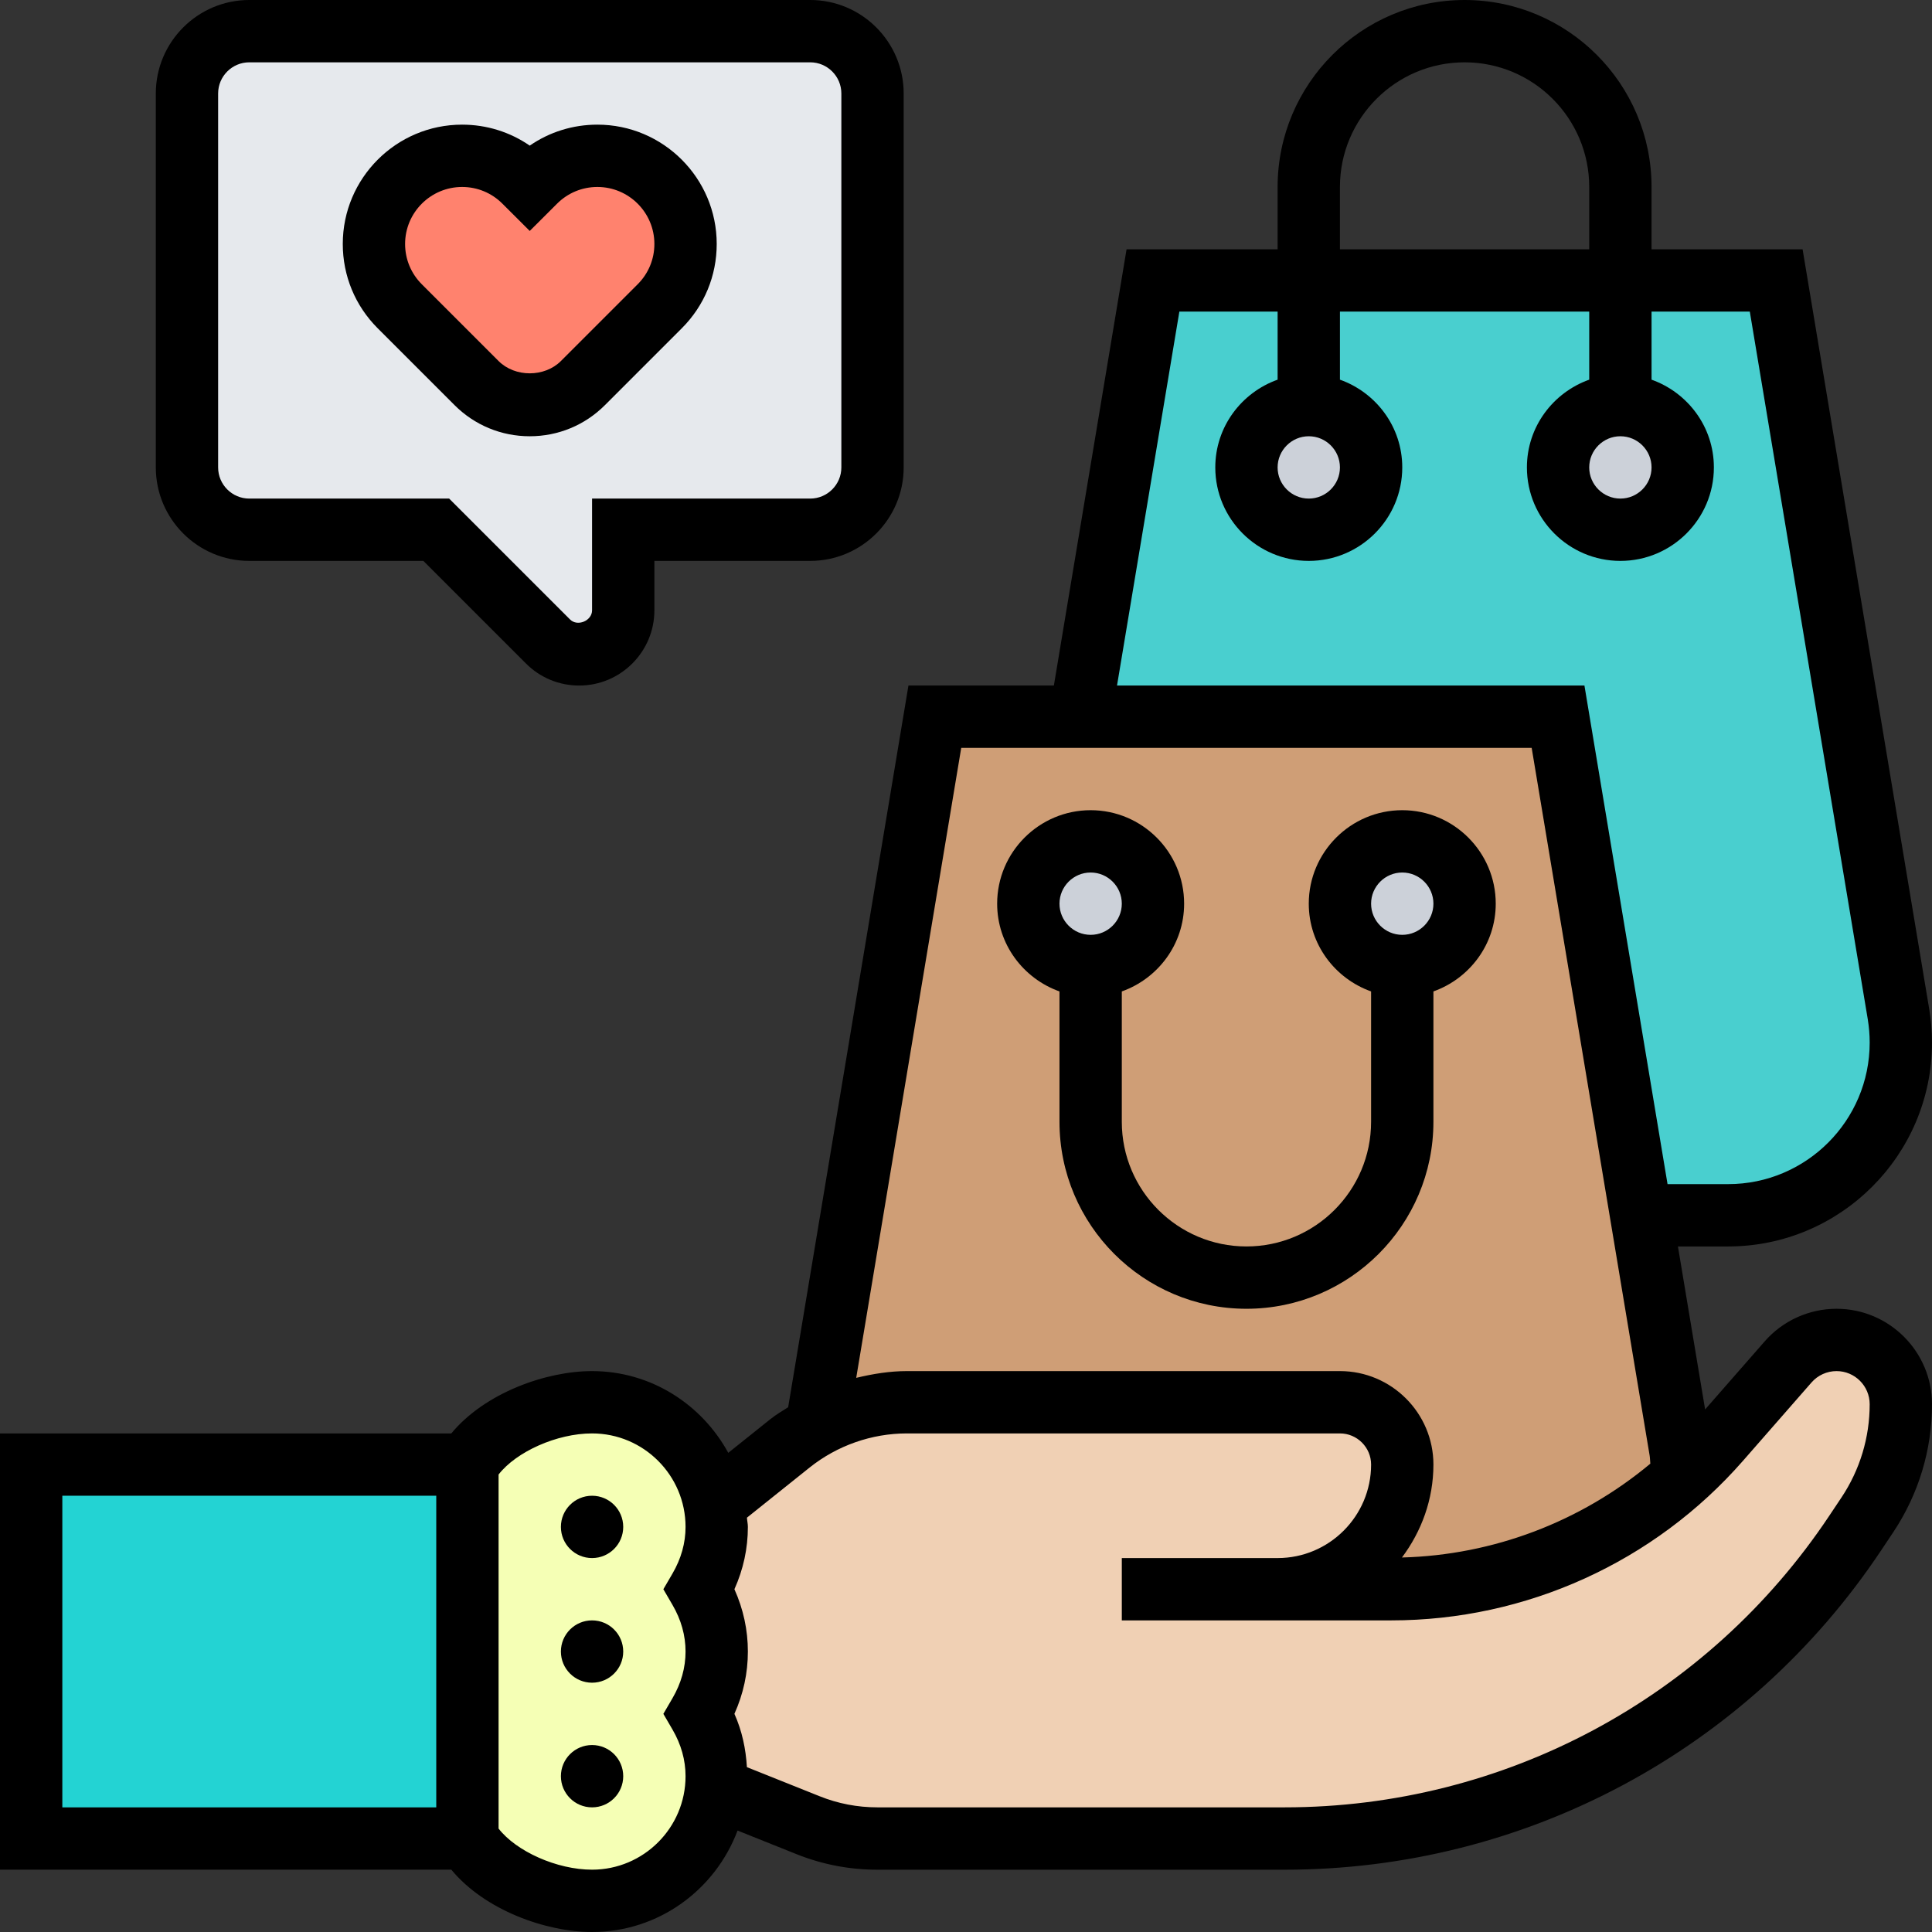 <?xml version="1.0"?>
<svg xmlns="http://www.w3.org/2000/svg" xmlns:xlink="http://www.w3.org/1999/xlink" xmlns:svgjs="http://svgjs.com/svgjs" version="1.1" width="512" height="512" x="0" y="0" viewBox="0 0 62 62" style="enable-background:new 0 0 512 512" xml:space="preserve" class=""><rect x="0" y="0" width="62" height="62" fill="#333333" stroke="none"/><g><g xmlns="http://www.w3.org/2000/svg"><g><g><path d="m42 9h10 5l3.92 23.55c.05.3.08.6.08.91 0 3.06-2.48 5.54-5.54 5.54h-2.79-.01l-2.66-16h-15.33l2.33-14z" fill="#49cfcf" data-original="#ffeaa7" style="" class=""/></g><g><path d="m54 47.41v.01c-2.55 2.29-5.88 3.58-9.35 3.58h-3.65c1.1 0 2.1-.45 2.83-1.17.72-.73 1.17-1.73 1.17-2.83s-.9-2-2-2h-13.9c-1.02 0-2.01.26-2.89.74l3.79-22.74h4.67 15.33l2.66 16 1.26 7.55c.05.29.08.57.08.86z" fill="#cf9e76" data-original="#cf9e76" style="" class=""/></g><g><path d="m41 51h3.65c3.47 0 6.8-1.29 9.35-3.58v-.01c.42-.37.81-.77 1.18-1.19l2.2-2.52c.4-.44.96-.7 1.56-.7.57 0 1.08.23 1.46.6.37.38.6.89.6 1.46 0 1.27-.37 2.5-1.07 3.55l-.4.59c-4.08 6.12-10.95 9.8-18.3 9.8h-13.07c-.77 0-1.52-.15-2.23-.43l-2.95-1.18c.01-.13.02-.26.02-.39 0-.73-.21-1.41-.55-2 .34-.59.55-1.27.55-2s-.21-1.41-.55-2c.34-.59.55-1.27.55-2 0-.25-.02-.5-.07-.74l2.43-1.95c.27-.21.55-.4.85-.56v-.01c.88-.48 1.87-.74 2.89-.74h13.9c1.1 0 2 .9 2 2s-.45 2.1-1.17 2.83c-.73.72-1.73 1.17-2.83 1.17z" fill="#f0d0b4" data-original="#f0d0b4" style="" class=""/></g><g><circle cx="52" cy="15" fill="#ccd1d9" r="2" data-original="#ccd1d9" style="" class=""/></g><g><circle cx="42" cy="15" fill="#ccd1d9" r="2" data-original="#ccd1d9" style="" class=""/></g><g><circle cx="45" cy="29" fill="#ccd1d9" r="2" data-original="#ccd1d9" style="" class=""/></g><g><circle cx="35" cy="29" fill="#ccd1d9" r="2" data-original="#ccd1d9" style="" class=""/></g><g><path d="m1 47h14v12h-14z" fill="#23d3d3" data-original="#fcd770" style="" class=""/></g><g><path d="m23 57c0 .13-.01.26-.02.39-.19 2.03-1.9 3.61-3.98 3.61-1.48 0-3.31-.81-4-2v-12c.69-1.19 2.52-2 4-2 1.96 0 3.58 1.4 3.93 3.26.05.24.07.49.07.74 0 .73-.21 1.41-.55 2 .34.59.55 1.27.55 2s-.21 1.41-.55 2c.34.59.55 1.27.55 2z" fill="#f5ffb5" data-original="#ffc729" style="" class=""/></g><g><path d="m28 3v12c0 1.1-.9 2-2 2h-6v2.59c0 .78-.63 1.41-1.41 1.41-.38 0-.74-.15-1-.41l-3.59-3.59h-6c-1.1 0-2-.9-2-2v-12c0-1.1.9-2 2-2h18c1.1 0 2 .9 2 2z" fill="#e6e9ed" data-original="#e6e9ed" style="" class=""/></g><g><path d="m22 7.83c0 .75-.3 1.47-.83 2l-2.46 2.46c-.46.46-1.07.71-1.71.71s-1.25-.25-1.71-.71l-2.46-2.46c-.53-.53-.83-1.25-.83-2 0-.78.32-1.49.83-2s1.22-.83 2-.83c.75 0 1.47.3 2 .83l.17.17.17-.17c.53-.53 1.25-.83 2-.83.78 0 1.49.32 2 .83s.83 1.22.83 2z" fill="#ff826e" data-original="#ff826e" style="" class=""/></g></g><g><path d="m58.937 42c-.883 0-1.724.381-2.306 1.046l-1.912 2.185-.872-5.231h1.611c3.607 0 6.542-2.935 6.542-6.542 0-.357-.03-.719-.089-1.075l-4.064-24.383h-4.847v-2c0-3.309-2.691-6-6-6s-6 2.691-6 6v2h-4.847l-2.333 14h-4.667l-3.86 23.159c-.189.123-.385.234-.561.375l-1.361 1.089c-.849-1.554-2.479-2.623-4.371-2.623-1.476 0-3.44.697-4.517 2h-14.483v14h14.483c1.077 1.303 3.041 2 4.517 2 2.141 0 3.957-1.36 4.669-3.255l1.887.755c.83.333 1.705.501 2.6.501h13.071c7.707 0 14.861-3.829 19.137-10.242l.395-.592c.811-1.22 1.241-2.638 1.241-4.104 0-1.688-1.374-3.063-3.063-3.063zm-15.937-36c0-2.206 1.794-4 4-4s4 1.794 4 4v2h-8zm-5.153 4h3.153v2.184c-1.161.414-2 1.514-2 2.816 0 1.654 1.346 3 3 3s3-1.346 3-3c0-1.302-.839-2.402-2-2.816v-2.184h8v2.184c-1.161.414-2 1.514-2 2.816 0 1.654 1.346 3 3 3s3-1.346 3-3c0-1.302-.839-2.402-2-2.816v-2.184h3.153l3.786 22.711c.04.247.061.499.061.747 0 2.505-2.037 4.542-4.542 4.542h-1.945l-2.667-16h-15zm5.153 5c0 .551-.449 1-1 1s-1-.449-1-1 .449-1 1-1 1 .449 1 1zm10 0c0 .551-.449 1-1 1s-1-.449-1-1 .449-1 1-1 1 .449 1 1zm-22.153 9h18.306l3.786 22.712c.014.085.013.173.022.259-2.233 1.862-5.032 2.933-7.971 3.011.625-.835 1.01-1.861 1.01-2.982 0-1.654-1.346-3-3-3h-13.896c-.552 0-1.094.089-1.627.217zm-28.847 24h12v10h-12zm19.581 3.503c.278.477.419.981.419 1.497s-.141 1.02-.419 1.497l-.293.503.293.503c.278.477.419.981.419 1.497 0 1.654-1.346 3-3 3-1.131 0-2.432-.588-3-1.319v-11.362c.568-.731 1.869-1.319 3-1.319 1.654 0 3 1.346 3 3 0 .516-.141 1.02-.419 1.497l-.293.503zm37.513-3.446-.395.592c-3.904 5.855-10.436 9.351-17.473 9.351h-13.071c-.639 0-1.264-.12-1.856-.358l-2.33-.932c-.035-.587-.155-1.162-.401-1.711.287-.638.432-1.309.432-1.999s-.145-1.361-.432-2c.287-.639.432-1.31.432-2 0-.101-.024-.196-.03-.296l2.011-1.609c.884-.706 1.993-1.095 3.123-1.095h13.896c.551 0 1 .449 1 1 0 1.654-1.346 3-3 3h-1-4v2h4 1 3.647c4.326 0 8.44-1.867 11.288-5.122l2.2-2.515c.203-.231.495-.363.802-.363.586 0 1.063.477 1.063 1.063 0 1.069-.313 2.104-.906 2.994z" fill="#000000" data-original="#000000" style="" class=""/><circle cx="19" cy="57" r="1" fill="#000000" data-original="#000000" style="" class=""/><circle cx="19" cy="53" r="1" fill="#000000" data-original="#000000" style="" class=""/><circle cx="19" cy="49" r="1" fill="#000000" data-original="#000000" style="" class=""/><path d="m14.586 13c.645.645 1.502 1 2.414 1s1.77-.355 2.414-1l2.464-2.464c.724-.723 1.122-1.685 1.122-2.707 0-2.112-1.718-3.829-3.83-3.829-.786 0-1.537.236-2.17.673-.634-.437-1.384-.673-2.171-.673-2.112 0-3.829 1.717-3.829 3.829 0 1.022.398 1.984 1.122 2.707zm.244-7c.488 0 .947.19 1.292.535l.878.876.878-.876c.346-.345.805-.535 1.293-.535 1.009 0 1.829.82 1.829 1.829 0 .488-.19.947-.536 1.293l-2.464 2.464c-.526.526-1.474.526-2 0l-2.464-2.464c-.346-.346-.536-.805-.536-1.293 0-1.009.821-1.829 1.83-1.829z" fill="#000000" data-original="#000000" style="" class=""/><path d="m8 18h5.586l3.293 3.293c.456.456 1.062.707 1.707.707 1.331 0 2.414-1.083 2.414-2.414v-1.586h5c1.654 0 3-1.346 3-3v-12c0-1.654-1.346-3-3-3h-18c-1.654 0-3 1.346-3 3v12c0 1.654 1.346 3 3 3zm-1-15c0-.551.449-1 1-1h18c.551 0 1 .449 1 1v12c0 .551-.449 1-1 1h-7v3.586c0 .337-.469.532-.707.293l-3.879-3.879h-6.414c-.551 0-1-.449-1-1z" fill="#000000" data-original="#000000" style="" class=""/><path d="m34 31.816v4.184c0 3.309 2.691 6 6 6s6-2.691 6-6v-4.184c1.161-.414 2-1.514 2-2.816 0-1.654-1.346-3-3-3s-3 1.346-3 3c0 1.302.839 2.402 2 2.816v4.184c0 2.206-1.794 4-4 4s-4-1.794-4-4v-4.184c1.161-.414 2-1.514 2-2.816 0-1.654-1.346-3-3-3s-3 1.346-3 3c0 1.302.839 2.402 2 2.816zm11-3.816c.551 0 1 .449 1 1s-.449 1-1 1-1-.449-1-1 .449-1 1-1zm-10 0c.551 0 1 .449 1 1s-.449 1-1 1-1-.449-1-1 .449-1 1-1z" fill="#000000" data-original="#000000" style="" class=""/></g></g></g></svg>
